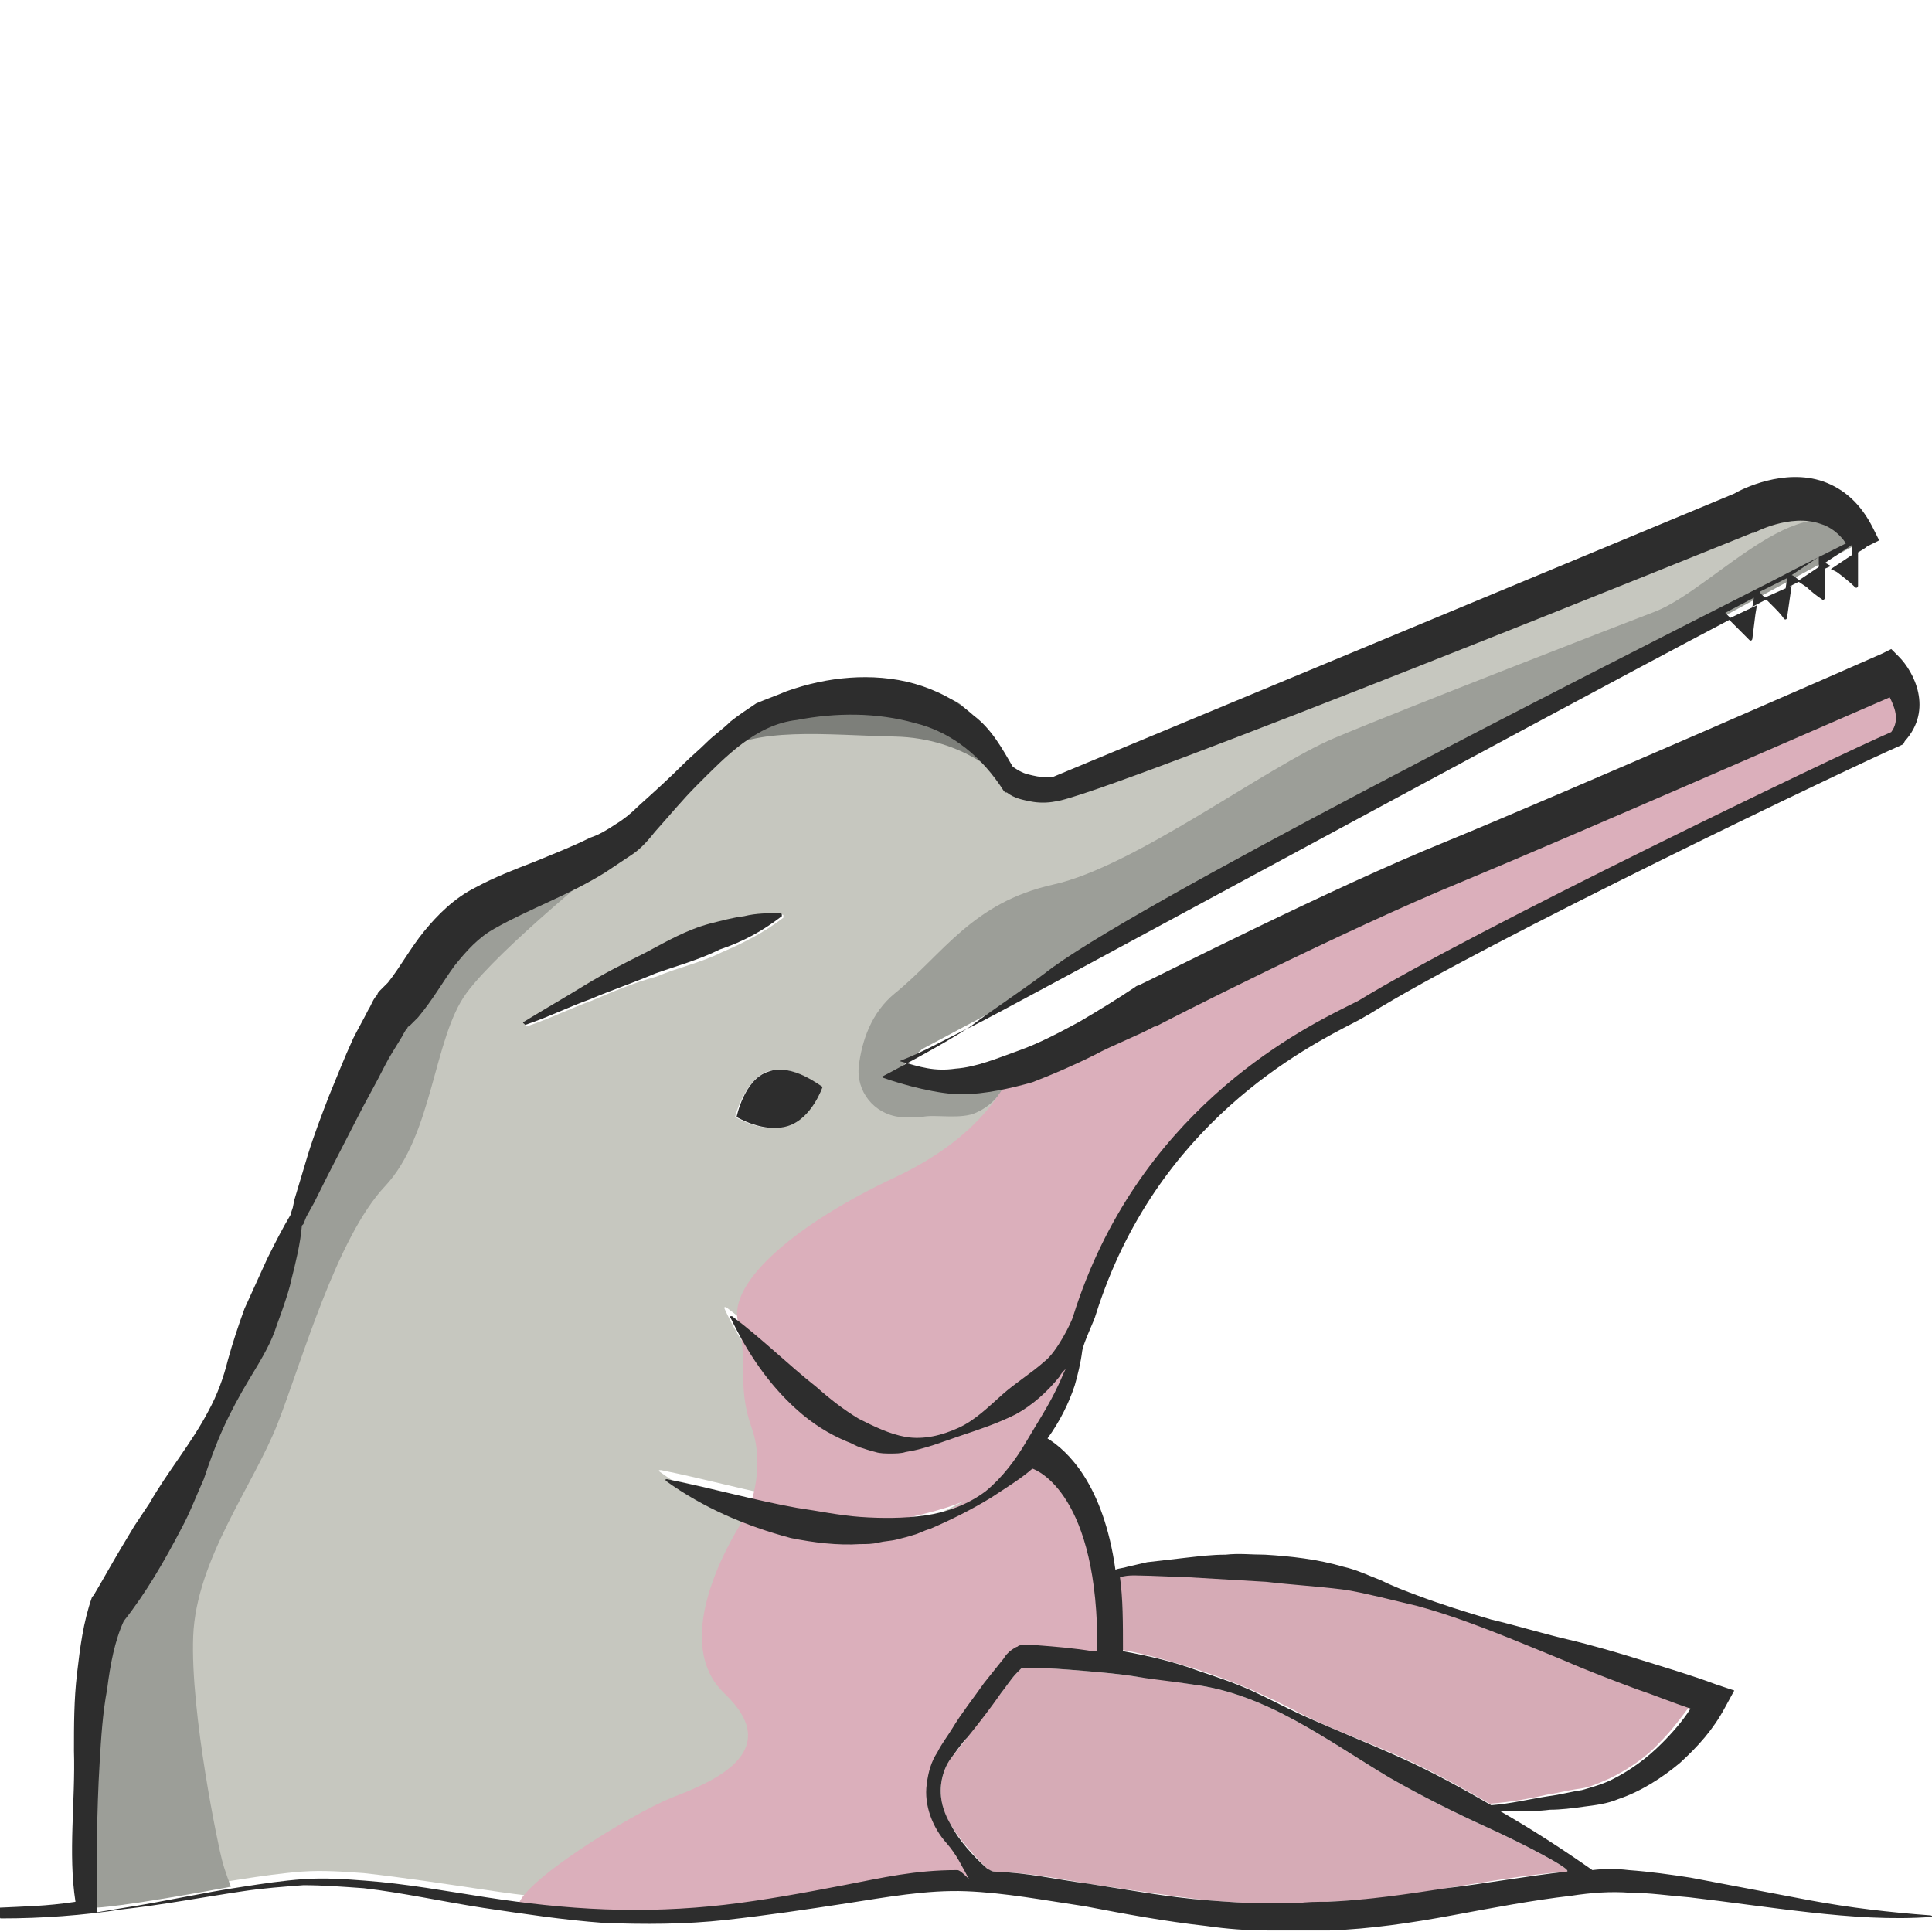 <?xml version="1.0" encoding="utf-8"?>
<!-- Generator: Adobe Illustrator 23.0.0, SVG Export Plug-In . SVG Version: 6.00 Build 0)  -->
<svg version="1.1" id="Layer_1" xmlns="http://www.w3.org/2000/svg" xmlns:xlink="http://www.w3.org/1999/xlink" x="0px" y="0px"
	 viewBox="0 0 128 128" 
width="128" height="128"
style="enable-background:new 0 0 128 128;" xml:space="preserve">
<style type="text/css">
	.st0{fill:#C6C7BF;}
	.st1{fill:#E5B77A;}
	.st2{fill:#9C9E98;}
	.st3{fill:#7D7F7A;}
	.st4{fill:#DBAFBB;}
	.st5{fill:#D6ABB6;}
	.st6{fill:#2D2D2D;}
</style>
<g>
	<path class="st0" d="M61,117.6c0.1-0.7,0.3-1.4,0.7-2.1c0.4-0.6,0.7-1.1,1-1.6c0.7-1,1.4-2,2.1-3c0.4-0.5,0.8-1,1.2-1.5
		c0.1-0.1,0.2-0.2,0.3-0.4c0.1-0.1,0.2-0.1,0.2-0.2c0-0.1,0.4-0.3,0.5-0.3c0.1,0,0.2,0,0.3-0.1l0.1,0l0.1,0l0.3,0c0.2,0,0.3,0,0.5,0
		c1.3,0.1,2.5,0.2,3.7,0.4c0.1,0,0.2,0,0.3,0c0.2-10.4-3.9-11.9-4.3-12.1c-0.8,0.7-1.8,1.4-2.7,1.9c-1.3,0.8-2.6,1.5-4.1,2.1
		c-0.4,0.1-0.7,0.3-1.1,0.4c-0.4,0.1-0.8,0.2-1.1,0.3c-0.4,0.1-0.8,0.1-1.2,0.2c-0.4,0.1-0.8,0.1-1.2,0.1c-1.6,0.1-3.1-0.1-4.6-0.4
		c-3-0.7-5.8-2-8.3-3.8c0,0-0.1-0.1,0-0.1c0,0,0.1,0,0.1,0c3,0.6,5.8,1.4,8.6,1.9c1.4,0.2,2.8,0.5,4.2,0.6c1.4,0.1,2.8,0.1,4.3-0.1
		c1.4-0.2,2.8-0.7,4-1.6c1.2-0.9,2-2.1,2.7-3.3c0.8-1.2,1.5-2.4,2.1-3.7c0.2-0.3,0.3-0.7,0.5-1.1c-0.1,0.2-0.2,0.3-0.4,0.5
		c-0.8,1-1.8,1.8-2.9,2.5c-1.1,0.6-2.4,1-3.6,1.4c-1.2,0.4-2.4,0.9-3.7,1.1c-0.3,0.1-0.7,0.1-1,0.1c-0.4,0-0.7,0-1-0.1
		c-0.3,0-0.7-0.2-1-0.3c-0.3-0.1-0.6-0.2-0.9-0.4c-1.2-0.5-2.3-1.3-3.3-2.1c-1.9-1.8-3.4-3.9-4.4-6.1l0,0c0,0,0-0.1,0-0.1
		c0,0,0.1,0,0.1,0c2,1.5,3.8,3.2,5.6,4.7c0.9,0.7,1.8,1.5,2.8,2.1c1,0.6,2,1,3.1,1.2c1.1,0.2,2.4-0.1,3.5-0.6c1.1-0.5,2-1.4,2.9-2.2
		c0.9-0.8,1.9-1.5,2.8-2.2c0.8-0.6,1.8-2.6,1.9-3C75.1,73.2,85.6,67.9,89,66.1c0.3-0.2,0.6-0.3,0.8-0.4c7.4-4.6,31.6-16.2,35.3-17.8
		c0.6-0.8,0.3-1.7-0.1-2.3c-3.7,1.6-21.3,9.4-28.3,12.2c-7.8,3.2-20.1,9.5-20.3,9.6c0,0-0.1,0-0.1,0c-1.3,0.7-2.7,1.2-4,1.9
		c-1.4,0.7-2.7,1.3-4.1,1.8c-1.4,0.4-3.2,0.8-4.7,0.8c-1.5,0-3.9-0.6-5.2-1.1c0,0,0,0,0-0.1c0,0,4.2-2.2,5.8-3.3
		c1.7-1.1,3.3-2.3,4.9-3.5c0,0,0,0,0,0c5.4-4.3,35.4-19.5,48.2-26c2.1-1.1,3.9-2,4.9-2.5c-0.5-0.6-1-1.1-1.7-1.3
		c-2-0.7-4.4,0.6-4.4,0.6l-0.1,0c0,0-43.2,17.6-46.2,17.8c-0.5,0-1.1,0.1-1.6,0c-0.5-0.1-1.1-0.3-1.6-0.6l-0.1,0l-0.1-0.1
		c-1.4-2.2-3.5-3.9-5.9-4.5c-2.4-0.7-5.1-0.7-7.8-0.2c-2.7,0.4-4.7,2.4-6.6,4.3c-1,1-1.9,2-2.8,3.1c-0.4,0.5-1,1.1-1.5,1.5
		c-0.6,0.5-1.2,0.9-1.8,1.2c-2.4,1.5-5.1,2.5-7.3,3.7c-1.1,0.6-1.9,1.5-2.7,2.5c-0.8,1-1.5,2.2-2.4,3.4c-0.1,0.1-0.2,0.3-0.4,0.4
		L27,67.5c0,0-0.1,0.1-0.1,0.1c-0.2,0.2-0.3,0.5-0.5,0.8c-0.3,0.6-0.7,1.1-1,1.7c-0.6,1.2-1.3,2.4-1.9,3.6l-1.9,3.7l-0.9,1.8
		l-0.5,0.9l-0.2,0.5l-0.1,0.1c-0.1,1.2-0.3,2.4-0.7,3.6c-0.2,0.6-0.3,1.2-0.5,1.7c-0.2,0.6-0.4,1.1-0.6,1.7
		c-0.5,1.1-1.1,2.2-1.7,3.2c-0.7,1-1.2,2.1-1.7,3.2c-0.5,1.1-0.9,2.2-1.3,3.4c-0.4,1.1-0.9,2.3-1.5,3.3c-1,2.2-2.3,4.2-3.8,6.1
		c-0.6,1.4-0.9,3-1.1,4.5c-0.2,1.6-0.4,3.3-0.5,4.9c-0.2,3.3-0.2,6.6-0.2,9.9c0.6-0.1,1.2-0.2,1.8-0.3c2.6-0.4,5.3-1,7.9-1.4
		c1.3-0.2,2.7-0.4,4-0.5c1.4-0.1,2.7,0,4.1,0.1c2.7,0.3,5.3,0.7,8,1.1c2.6,0.4,5.3,0.7,7.9,0.8c2.6,0.1,5.3,0,7.9-0.3
		c2.6-0.3,5.3-0.8,7.9-1.3c2.6-0.5,4.7-1,7.5-1c0.1,0,0.2,0,0.4,0c-0.5-1-0.8-1.6-1.5-2.4C61.3,120.5,60.8,119,61,117.6z M54.4,72
		c0,0-0.7,2-2.3,2.6c-1.6,0.5-3.4-0.6-3.4-0.6s0.6-2.4,2.1-3C52.5,70.4,54.4,72,54.4,72z M39.2,66.3c-1.4,0.5-2.8,1.2-4.3,1.7
		c0,0-0.1,0-0.1-0.1c0,0,0-0.1,0-0.1l0,0c1.3-0.8,2.6-1.6,4-2.4c1.3-0.8,2.7-1.5,4.1-2.2c1.4-0.7,2.7-1.5,4.2-1.9
		c0.8-0.2,1.5-0.4,2.3-0.5c0.8-0.1,1.6-0.2,2.4-0.2c0.1,0,0.1,0,0.1,0.1c0,0,0,0.1,0,0.1c-1.3,1-2.7,1.7-4.1,2.3
		c-1.4,0.7-2.9,1-4.3,1.6C42,65.1,40.6,65.7,39.2,66.3z"/>
	<polygon class="st1" points="67.7,110.5 67.7,110.5 67.7,110.5 	"/>
	<path class="st2" d="M59.6,74c-1.7-0.2-2.9-1.7-2.7-3.4c0.2-1.6,0.8-3.5,2.4-4.8c3.2-2.6,5.1-6,10.5-7.2c5.4-1.2,14.1-7.8,18.6-9.7
		s19.2-7.6,21.3-8.4c4-1.6,10.1-9.1,13.8-4.7c-3.8,2-36.7,20-36.7,20L61.1,69.5l-1.5,1.3l3.1,0.8l4.2-0.3c0,0-0.6,1.7-2.2,2.4
		c-1,0.5-2.8,0.1-3.6,0.3C60.6,74,60.1,74,59.6,74z"/>
	<path class="st3" d="M66.7,51.9c-0.2-0.3-2.8-3-7.4-3.1c-4.6-0.1-9.3-0.7-11.9,1.2c3.8-3.4,3.8-4.7,8.1-4.1c4.3,0.6,6.9-0.5,8.4,1
		C65.5,48.6,66.7,51.9,66.7,51.9z"/>
	<path class="st2" d="M40.1,57.2c0.5-0.4-7,5.6-9.2,8.6c-2.2,3-2.2,9.4-5.4,12.8S20,90.2,18.4,94.3s-5.4,9-5.6,14.1
		c-0.2,5.1,1.7,14.1,1.9,14.8c0.2,0.8,0.6,1.8,0.6,1.8s-7.9,1.5-9.5,1.4c0-1.4-0.3-17,1.7-20.2s5.6-9.6,6.1-10.6
		c0.5-1,5.1-10.2,5.2-11.2c0.1-1,1.6-5.2,2.1-6.6c0.5-1.4,4.4-10.5,6.2-12.1c1.8-1.6,2.9-4.7,5.6-5.6C35.3,59.2,40.1,57.2,40.1,57.2
		z"/>
	<path class="st4" d="M67.2,70.7c-0.3,0.4-1.5,4.3-7.9,7.3s-11.1,6.9-10.4,9.6c0.7,2.7-0.1,4.2,0.9,7c1,2.8-0.3,5.7-0.3,5.7
		s4.3,2.1,7.7,1s7.8-1.1,10.6-4.8c2.7-3.8,4.2-9.3,4.7-11.4c0.5-2.1,4.8-10.5,9.4-13.5c4.7-3,23-12.9,27.4-14.6
		c4.4-1.7,16.6-8.5,16.6-8.5s-0.2-3.8-0.8-4.2c-2.3,1.3-38.4,17-38.4,17l-14.6,7.5L67.2,70.7z"/>
	<path class="st4" d="M49.5,100.3c0,0-5.6,8-1.5,11.9c4.1,3.9-0.9,5.9-3.5,6.9c-2.7,1.1-10.2,5.7-10.2,7.3c5,0.9,12.4,0.8,16.2,0
		c3.8-0.8,13.8-1.6,14-1.6c0.2-0.1-0.5-1.6-1.2-2.6c-0.7-1.1-2.2-3.5-1.5-4.8c0.7-1.3,3.9-8,5.9-7.7s4.9,0.5,5.1,0.4
		c0.2-0.1,1.2-0.9,0.6-3.5s-0.5-7.5-2.2-8.5c-1.6-1-2.8-2-2.9-1.9c-0.2,0.2-2.5,2.1-4.8,3.5c-2.3,1.4-6,1.8-8.1,1.5
		C53.4,101,49.5,100.3,49.5,100.3z"/>
	<path class="st5" d="M98.6,121.1c-2.2-1-4.4-2.1-6.5-3.3c-4.2-2.5-8.2-5.6-13.1-6.2c-1.2-0.2-2.4-0.4-3.6-0.5
		c-1.2-0.2-2.4-0.3-3.6-0.4c-1.2-0.1-2.4-0.2-3.6-0.2c-0.1,0-0.3,0-0.4,0l-0.1,0c0,0,0,0,0,0c-0.1,0.1-0.2,0.2-0.3,0.3
		c-0.4,0.4-0.7,0.9-1.1,1.4c-0.8,0.9-1.5,1.9-2.2,2.9c-0.4,0.5-0.8,1-1.1,1.4c-0.3,0.4-0.5,0.9-0.6,1.4c-0.2,1,0,2.1,0.6,3
		c0.5,0.9,1.5,2,2.4,2.9c0.1,0.1,0.3,0.2,0.5,0.2c2.4,0.1,3.8,0.4,6.2,0.8c2.7,0.4,5.3,0.8,7.9,1.1c1.3,0.1,2.6,0.2,3.9,0.2
		c0.6,0,1.3,0,2,0c0.7,0,1.3,0,2-0.1c2.6-0.1,5.3-0.4,7.9-0.9c2.6-0.4,5.3-0.9,8-1.1C104.3,123.9,100.8,122.1,98.6,121.1z"/>
	<path class="st5" d="M74.3,109.3c1.7,0.3,3.4,0.8,5,1.3c1.2,0.4,2.3,0.8,3.5,1.3c1.1,0.5,2.2,1,3.3,1.6c2.2,1.1,4.5,1.9,6.7,2.9
		c2,0.9,4,2,5.9,3.1c1.3-0.1,2.5-0.3,3.8-0.6c0.7-0.1,1.4-0.3,2.2-0.4c0.7-0.1,1.3-0.4,2-0.7c1.2-0.6,2.4-1.4,3.3-2.4
		c0.7-0.7,1.3-1.5,1.9-2.3c-1.2-0.4-2.4-0.9-3.6-1.3c-1.6-0.6-3.2-1.2-4.8-1.9c-3.2-1.4-6.3-2.7-9.7-3.6c-0.8-0.2-1.7-0.4-2.5-0.6
		c-0.8-0.2-1.6-0.3-2.5-0.5c-1.7-0.2-3.3-0.4-5-0.5c-1.7-0.1-3.4-0.2-5.1-0.3l-2.6-0.1c-0.7,0-1.5,0-2.1,0
		C74.2,105.8,74.3,107.4,74.3,109.3z"/>
	<path class="st6" d="M50.9,71c-1.6,0.5-2.1,3-2.1,3s1.8,1.1,3.4,0.6c1.6-0.5,2.3-2.6,2.3-2.6C54.4,72,52.5,70.4,50.9,71z"/>
	<path class="st6" d="M127.9,126.9c-2.7-0.2-5.3-0.5-8-1c-2.6-0.5-5.3-1-7.9-1.5c-1.3-0.2-2.7-0.4-4.1-0.5c-0.8-0.1-1.6-0.1-2.4,0
		c0,0,0,0,0,0c-2-1.4-4-2.7-6.1-3.9c0.3,0,0.7,0,1,0c0.8,0,1.5,0,2.3-0.1c0.7,0,1.5-0.1,2.2-0.2c0.8-0.1,1.6-0.2,2.3-0.5
		c1.5-0.5,2.9-1.4,4.1-2.4c1.2-1.1,2.2-2.2,3-3.7l0.6-1.1l-1.2-0.4c-1.6-0.6-3.3-1.1-4.9-1.6c-1.6-0.5-3.3-1-5-1.4
		c-1.7-0.4-3.3-0.9-5-1.3c-1.7-0.5-3.3-1-4.9-1.6c-0.8-0.3-1.6-0.6-2.4-1c-0.8-0.3-1.6-0.7-2.5-0.9c-1.7-0.5-3.5-0.7-5.2-0.8
		c-0.9,0-1.7-0.1-2.6,0c-0.9,0-1.7,0.1-2.6,0.2c-0.9,0.1-1.7,0.2-2.6,0.3c-0.4,0.1-0.9,0.2-1.3,0.3c-0.3,0.1-0.6,0.1-0.8,0.2
		c-0.8-5.7-3.2-7.9-4.5-8.7c0.8-1.1,1.4-2.3,1.8-3.5c0.2-0.7,0.4-1.5,0.5-2.3c0.1-0.6,0.8-2,0.9-2.4c4-12.7,13.9-17.7,17.2-19.4
		c0.4-0.2,0.7-0.4,0.9-0.5c7.5-4.7,32.4-16.6,35.2-17.8l0.2-0.1l0.1-0.2c1.9-2.1,0.6-4.6-0.4-5.6l-0.5-0.5l-0.6,0.3
		c-0.2,0.1-21.2,9.3-29,12.5c-7.4,3-18.8,8.8-20.3,9.5c-0.1,0-0.2,0.1-0.2,0.1l0,0c-1.2,0.8-2.5,1.6-3.7,2.3c-1.3,0.7-2.6,1.4-4,1.9
		c-1.4,0.5-2.8,1.1-4.2,1.2c-1.4,0.2-2.3-0.1-3.7-0.5c1.8-0.7,3.1-1.5,4.8-2.3c1.7-0.8,35.3-19.1,50.3-27c-0.2-0.2-0.4-0.4-0.4-0.4
		l1.9-1l-0.1,0.6c0.4-0.2,0.7-0.4,1-0.5c-0.3-0.2-0.5-0.4-0.5-0.5l1.8-0.9l-0.1,0.7c0.4-0.2,0.7-0.4,1-0.5c-0.3-0.2-0.5-0.4-0.6-0.4
		l1.8-1.2v1c0.3-0.2,0.6-0.3,0.8-0.4c-0.2-0.1-0.3-0.2-0.4-0.2l1.8-1.2v0.7c0.6-0.3,0.9-0.5,1-0.6l0.8-0.4l-0.4-0.8
		c-0.8-1.6-1.9-2.6-3.3-3.1c-2.6-0.9-5.4,0.5-5.9,0.8c0,0-44,18.3-45.2,18.8c-0.1,0-0.2,0-0.3,0c-0.5,0-0.9-0.1-1.3-0.2
		c-0.4-0.1-0.7-0.3-1-0.5c-0.7-1.2-1.4-2.5-2.6-3.4c-1.1-1-2.5-1.7-3.9-2.1c-1.4-0.4-2.9-0.5-4.3-0.4c-1.4,0.1-2.8,0.4-4.2,0.9
		c-0.7,0.3-1.3,0.5-2,0.8c-0.6,0.4-1.2,0.8-1.7,1.2c-0.5,0.5-1.1,0.9-1.6,1.4c-0.5,0.5-1,0.9-1.5,1.4c-1,1-2,1.9-3,2.8
		c-0.5,0.5-1,0.9-1.5,1.2c-0.6,0.4-1.1,0.7-1.7,0.9c-1.2,0.6-2.5,1.1-3.7,1.6c-1.3,0.5-2.6,1-3.9,1.7c-1.4,0.7-2.5,1.8-3.4,2.9
		c-0.9,1.1-1.6,2.4-2.4,3.4c-0.1,0.1-0.2,0.2-0.3,0.3l-0.2,0.2c-0.1,0.1-0.2,0.2-0.2,0.3c-0.3,0.3-0.4,0.7-0.6,1
		c-0.3,0.6-0.7,1.3-1,1.9c-0.6,1.3-1.1,2.6-1.6,3.8c-0.5,1.3-1,2.6-1.4,3.9c-0.2,0.7-0.4,1.3-0.6,2l-0.3,1l-0.1,0.5l-0.1,0.3l0,0.1
		c-0.6,1-1.1,2-1.6,3c-0.5,1.1-1,2.2-1.5,3.3c-0.4,1.1-0.8,2.3-1.1,3.4c-0.3,1.2-0.7,2.3-1.3,3.4c-1.1,2.1-2.7,4-3.9,6.1l-1,1.5
		c-0.3,0.5-0.6,1-0.9,1.5c-0.6,1-1.2,2.1-1.8,3.1l-0.1,0.1l0,0c-0.6,1.7-0.8,3.4-1,5.1c-0.2,1.7-0.2,3.4-0.2,5.1
		c0.1,3.3-0.4,6.8,0.1,10c-2,0.3-3.3,0.3-5.3,0.4C0,126.9,0,127,0,127c0,0.1,0,0.1,0.1,0.1c2.7,0,5.4-0.2,8-0.6
		c2.7-0.3,5.3-0.8,8-1.2c1.3-0.2,2.7-0.3,4-0.4c1.3,0,2.6,0.1,4,0.2c2.6,0.3,5.3,0.9,7.9,1.3c2.7,0.4,5.3,0.8,8,1
		c2.7,0.1,5.4,0.1,8.1-0.2c2.7-0.3,5.4-0.7,8-1.1c2.6-0.4,5.3-0.9,7.9-0.8c2.6,0.1,5.2,0.6,7.9,1c2.6,0.5,5.3,1,8,1.3
		c1.4,0.2,2.7,0.3,4.1,0.3c0.7,0,1.4,0,2,0c0.7,0,1.4,0,2.1,0c2.7-0.1,5.4-0.5,8.1-1c2.7-0.5,5.3-1,7.9-1.3c1.3-0.2,2.6-0.3,3.9-0.2
		c1.3,0,2.6,0.2,3.9,0.3c2.6,0.3,5.3,0.7,8,1c2.7,0.3,5.4,0.5,8.1,0.3c0,0,0.1,0,0.1-0.1C128,127,128,126.9,127.9,126.9z
		 M76.2,104.4l2.6,0.1c1.7,0.1,3.4,0.2,5.1,0.3c1.7,0.2,3.4,0.3,5,0.5c0.8,0.1,1.6,0.3,2.5,0.5c0.8,0.2,1.7,0.4,2.5,0.6
		c3.3,0.9,6.5,2.3,9.7,3.6c1.6,0.7,3.2,1.3,4.8,1.9c1.2,0.4,2.4,0.9,3.6,1.3c-0.5,0.8-1.2,1.6-1.9,2.3c-1,1-2.1,1.8-3.3,2.4
		c-0.6,0.3-1.3,0.5-2,0.7c-0.7,0.1-1.4,0.3-2.2,0.4c-1.3,0.2-2.5,0.5-3.8,0.6c-1.9-1.1-3.9-2.2-5.9-3.1c-2.2-1-4.5-1.9-6.7-2.9
		c-1.1-0.5-2.2-1.1-3.3-1.6c-1.1-0.5-2.3-0.9-3.5-1.3c-1.6-0.6-3.3-1-5-1.3c0-1.9,0-3.5-0.2-4.9C74.8,104.3,75.5,104.4,76.2,104.4z
		 M63.4,123.9c-2.8,0-4.9,0.5-7.5,1c-2.6,0.5-5.3,1-7.9,1.3c-2.6,0.3-5.3,0.4-7.9,0.3c-2.7-0.1-5.3-0.4-7.9-0.8
		c-2.6-0.4-5.3-0.9-8-1.1c-1.3-0.1-2.7-0.2-4.1-0.1c-1.4,0.1-2.7,0.3-4,0.5c-2.7,0.4-5.3,1-7.9,1.4c-0.6,0.1-1.2,0.2-1.8,0.3
		c0-3.3,0-6.6,0.2-9.9c0.1-1.7,0.2-3.3,0.5-4.9c0.2-1.6,0.5-3.2,1.1-4.5c1.5-1.9,2.7-4,3.8-6.1c0.6-1.1,1-2.2,1.5-3.3
		c0.4-1.2,0.8-2.3,1.3-3.4c0.5-1.1,1.1-2.2,1.7-3.2c0.6-1,1.3-2.1,1.7-3.2c0.2-0.6,0.4-1.1,0.6-1.7c0.2-0.6,0.4-1.2,0.5-1.7
		c0.3-1.2,0.6-2.4,0.7-3.6l0.1-0.1l0.2-0.5l0.5-0.9l0.9-1.8l1.9-3.7c0.6-1.2,1.3-2.4,1.9-3.6c0.3-0.6,0.7-1.2,1-1.7
		c0.2-0.3,0.3-0.6,0.5-0.8c0-0.1,0.1-0.1,0.1-0.1l0.2-0.2c0.1-0.1,0.3-0.3,0.4-0.4c1-1.2,1.6-2.3,2.4-3.4c0.8-1,1.6-1.9,2.7-2.5
		c2.3-1.3,4.9-2.2,7.3-3.7c0.6-0.4,1.2-0.8,1.8-1.2c0.6-0.4,1.1-1,1.5-1.5c0.9-1,1.8-2.1,2.8-3.1c1.9-1.9,3.9-4,6.6-4.3
		c2.6-0.5,5.3-0.5,7.8,0.2c2.5,0.6,4.5,2.3,5.9,4.5l0.1,0.1l0.1,0c0.5,0.4,1.1,0.5,1.6,0.6c0.5,0.1,1.1,0.1,1.6,0
		c3-0.3,46.2-17.8,46.2-17.8l0.1,0c0,0,2.4-1.3,4.4-0.6c0.7,0.2,1.3,0.7,1.7,1.3c-1,0.5-2.8,1.4-4.9,2.5
		c-12.8,6.5-42.8,21.7-48.2,26c0,0,0,0,0,0c-1.6,1.2-3.3,2.3-4.9,3.5c-1.6,1.1-5.8,3.3-5.8,3.3c-0.1,0,0,0.1,0,0.1
		c1.4,0.5,3.7,1.1,5.2,1.1c1.5,0,3.3-0.4,4.7-0.8c1.3-0.5,2.7-1.1,4.1-1.8c1.3-0.7,2.7-1.2,4-1.9c0,0,0.1,0,0.1,0
		c0.1-0.1,12.5-6.4,20.3-9.6c7-2.9,24.6-10.6,28.3-12.2c0.3,0.6,0.7,1.5,0.1,2.3c-3.7,1.6-27.8,13.2-35.3,17.8
		c-0.2,0.1-0.4,0.2-0.8,0.4c-3.4,1.7-13.9,7.1-18.1,20.5c-0.1,0.4-1.1,2.4-1.9,3c-0.9,0.8-1.9,1.4-2.8,2.2c-0.9,0.8-1.8,1.7-2.9,2.2
		c-1.1,0.5-2.3,0.8-3.5,0.6c-1.1-0.2-2.1-0.7-3.1-1.2c-1-0.6-1.9-1.3-2.8-2.1c-1.9-1.5-3.6-3.2-5.6-4.7c0,0-0.1,0-0.1,0
		c0,0-0.1,0.1,0,0.1l0,0c1.1,2.3,2.5,4.4,4.4,6.1c1,0.9,2.1,1.6,3.3,2.1c0.3,0.1,0.6,0.3,0.9,0.4c0.3,0.1,0.6,0.2,1,0.3
		c0.3,0.1,0.7,0.1,1,0.1c0.3,0,0.7,0,1-0.1c1.3-0.2,2.5-0.7,3.7-1.1c1.2-0.4,2.4-0.8,3.6-1.4c1.1-0.6,2.1-1.5,2.9-2.5
		c0.1-0.2,0.2-0.3,0.4-0.5c-0.2,0.4-0.3,0.7-0.5,1.1c-0.6,1.3-1.4,2.5-2.1,3.7c-0.7,1.2-1.6,2.4-2.7,3.3c-1.2,0.9-2.6,1.4-4,1.6
		c-1.4,0.2-2.9,0.2-4.3,0.1c-1.4-0.1-2.8-0.4-4.2-0.6c-2.8-0.5-5.6-1.3-8.6-1.9c0,0-0.1,0-0.1,0c0,0,0,0.1,0,0.1
		c2.5,1.8,5.3,3,8.3,3.8c1.5,0.3,3.1,0.5,4.6,0.4c0.4,0,0.8,0,1.2-0.1c0.4-0.1,0.8-0.1,1.2-0.2c0.4-0.1,0.8-0.2,1.1-0.3
		c0.4-0.1,0.7-0.3,1.1-0.4c1.4-0.6,2.8-1.3,4.1-2.1c0.9-0.6,1.9-1.2,2.7-1.9c0.3,0.1,4.4,1.7,4.3,12.1c-0.1,0-0.2,0-0.3,0
		c-1.2-0.2-2.4-0.3-3.7-0.4c-0.2,0-0.3,0-0.5,0l-0.3,0l-0.1,0l-0.1,0c-0.1,0-0.2,0-0.3,0.1c-0.1,0-0.5,0.3-0.5,0.3
		c-0.1,0.1-0.2,0.2-0.2,0.2c-0.1,0.1-0.2,0.3-0.3,0.4c-0.4,0.5-0.8,1-1.2,1.5c-0.7,1-1.5,2-2.1,3c-0.3,0.5-0.7,1-1,1.6
		c-0.4,0.6-0.6,1.3-0.7,2.1c-0.2,1.4,0.4,2.9,1.3,3.9c0.7,0.8,1,1.5,1.5,2.4C63.6,123.9,63.5,123.9,63.4,123.9z M67.7,110.5
		C67.7,110.5,67.7,110.5,67.7,110.5L67.7,110.5L67.7,110.5z M103.8,124c-2.7,0.3-5.4,0.8-8,1.1c-2.6,0.4-5.3,0.8-7.9,0.9
		c-0.7,0-1.3,0-2,0.1c-0.7,0-1.3,0-2,0c-1.3,0-2.6-0.1-3.9-0.2c-2.6-0.2-5.3-0.7-7.9-1.1c-2.3-0.3-3.8-0.7-6.2-0.8
		c-0.2,0-0.3-0.1-0.5-0.2c-0.9-0.8-1.9-1.9-2.4-2.9c-0.6-1-0.8-2-0.6-3c0.1-0.5,0.3-1,0.6-1.4c0.3-0.4,0.7-1,1.1-1.4
		c0.8-1,1.5-1.9,2.2-2.9c0.4-0.5,0.7-1,1.1-1.4c0.1-0.1,0.2-0.2,0.3-0.3c0,0,0,0,0,0l0.1,0c0.1,0,0.3,0,0.4,0c1.2,0,2.4,0.1,3.6,0.2
		c1.2,0.1,2.4,0.2,3.6,0.4c1.2,0.2,2.4,0.3,3.6,0.5c4.9,0.6,8.9,3.7,13.1,6.2c2.1,1.2,4.3,2.3,6.5,3.3
		C100.8,122.1,104.3,123.9,103.8,124z"/>
	<path class="st6" d="M51.8,60.7C51.9,60.7,51.9,60.7,51.8,60.7c0-0.1,0-0.2-0.1-0.2c-0.8,0-1.6,0-2.4,0.2c-0.8,0.1-1.5,0.3-2.3,0.5
		c-1.5,0.4-2.9,1.2-4.2,1.9c-1.4,0.7-2.8,1.4-4.1,2.2c-1.3,0.8-2.7,1.6-4,2.4l0,0c0,0-0.1,0.1,0,0.1c0,0,0.1,0.1,0.1,0.1
		c1.5-0.5,2.9-1.2,4.3-1.7c1.4-0.6,2.9-1.1,4.3-1.7c1.4-0.5,2.9-0.9,4.3-1.6C49.2,62.4,50.5,61.7,51.8,60.7z"/>
	<path class="st6" d="M119.1,38.5c0,0,0.3,0.2,0.6,0.4c0.3,0.3,0.7,0.6,1,0.8c0.1,0.1,0.2,0,0.2-0.1v-1.3v-1L119.1,38.5z"/>
	<path class="st6" d="M121.3,37.7c0,0,0.2,0.1,0.4,0.2c0.4,0.3,0.9,0.7,1.2,1c0.1,0.1,0.2,0,0.2-0.1v-1.6v-0.7L121.3,37.7z"/>
	<path class="st6" d="M116.9,39.6c0,0,0.2,0.2,0.5,0.5c0.3,0.3,0.6,0.6,0.8,0.9c0.1,0.1,0.2,0,0.2-0.1l0.2-1.4l0.1-0.7L116.9,39.6z"
		/>
	<path class="st6" d="M114.5,41c0,0,0.2,0.2,0.4,0.4c0.3,0.3,0.7,0.7,1,1c0.1,0.1,0.2,0,0.2-0.1l0.2-1.6l0.1-0.6L114.5,41z"/>
</g>
</svg>
